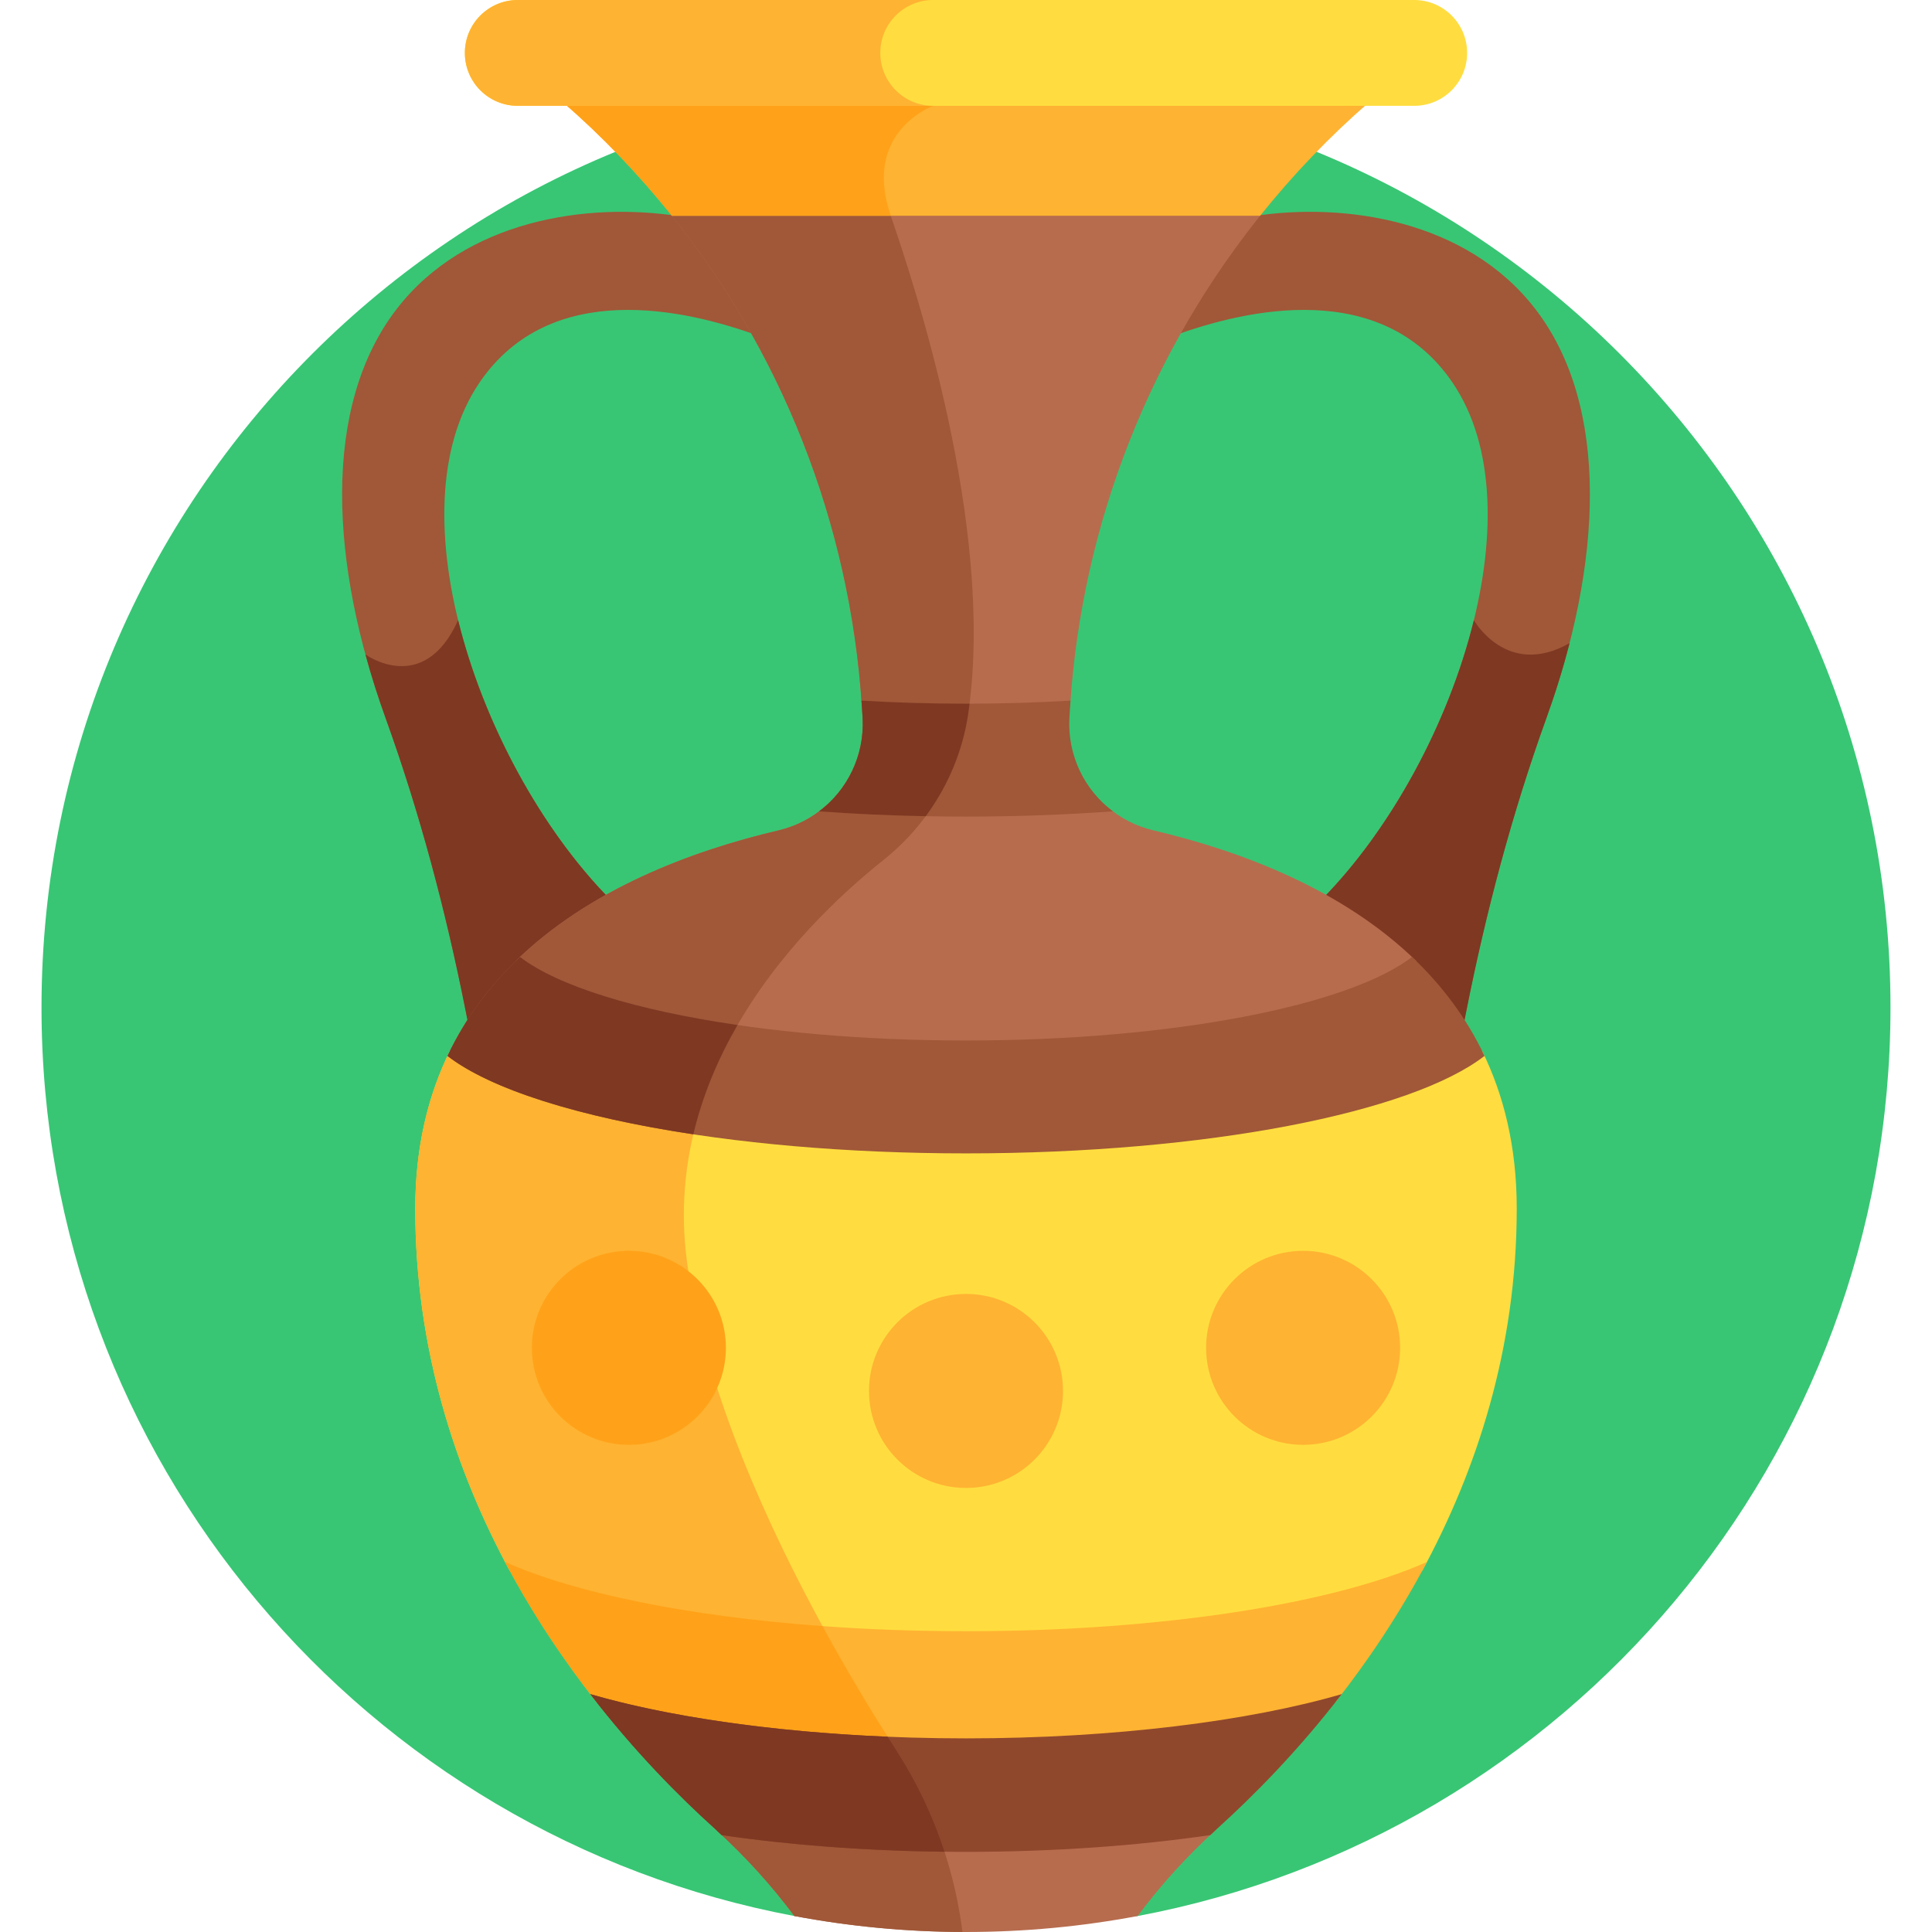 <svg id="Layer_1" enable-background="new 0 0 512 512" height="512" viewBox="0 0 512 512" width="512" xmlns="http://www.w3.org/2000/svg"><g><path d="m256 22c-135.31 0-245 109.69-245 245 0 119.766 85.942 219.444 199.517 240.768h90.967c113.574-21.324 199.516-121.002 199.516-240.768 0-135.31-109.69-245-245-245z" fill="#38c674"/><path d="m406.719 81.684c-18.082-23.249-50.104-28.237-74.818-24.363-7.88 10.002-14.915 20.626-21.057 31.737 19.596-7.212 55.237-15.207 74.012 12.225 23.466 34.286-.411 102.361-34.447 136.958 17.771 9.825 29.594 21.756 37.257 34.324l.957-4.818c5.227-26.297 12.098-52.266 21.201-77.485 14.634-40.541 17.104-82.595-3.105-108.578z" fill="#a05838"/><path d="m387.666 272.566.958-4.818c5.227-26.297 12.098-52.266 21.201-77.485 2.379-6.59 4.43-13.22 6.12-19.814-16.605 9.424-25.349-6.098-25.349-6.098-6.711 27.347-21.996 55.4-40.187 73.891 17.772 9.825 29.594 21.755 37.257 34.324z" fill="#7f3822"/><path d="m124.334 272.566c7.663-12.569 19.486-24.499 37.257-34.324-34.036-34.598-57.914-102.673-34.447-136.958 18.775-27.432 54.416-19.437 74.013-12.225-6.142-11.111-13.177-21.736-21.058-31.737-24.714-3.874-56.736 1.114-74.818 24.363-20.208 25.982-17.738 68.037-3.105 108.578 9.103 25.219 15.974 51.188 21.201 77.485z" fill="#a05838"/><path d="m96.849 173.437c1.529 5.607 3.307 11.23 5.327 16.826 9.103 25.219 15.974 51.188 21.201 77.485l.958 4.819c7.663-12.569 19.486-24.499 37.257-34.324-18.191-18.491-33.476-46.544-40.187-73.891h-.001c-9.157 20.334-24.555 9.085-24.555 9.085z" fill="#7f3822"/><path d="m256 188.046c9.424 0 18.662-.282 27.593-.813 3.12-48.699 21.493-94.849 52.041-132.137h-79.115-1.039-79.113c30.546 37.288 48.919 83.437 52.04 132.137 8.931.531 18.169.813 27.593.813z" fill="#b76c4e"/><path d="m235.409 55.097h-59.042c30.546 37.288 48.919 83.437 52.04 132.137 8.931.53 18.17.813 27.593.813.248 0 .493-.005.741-.005 6.741-48.968-14.437-112.665-20.683-130.866-.243-.71-.458-1.402-.649-2.079z" fill="#a05838"/><path d="m178.046 57.174h77.434 1.039 77.435c8.663-10.828 18.331-20.939 28.951-30.165h-106.386-1.039-106.384c10.62 9.226 20.287 19.337 28.95 30.165z" fill="#ffb332"/><path d="m247.31 28.048-.218-1.039h-97.996c10.619 9.226 20.287 19.337 28.95 30.165h58.012c-7.666-22.341 11.252-29.126 11.252-29.126z" fill="#ffa219"/><path d="m293.16 213.577c-11.923.826-24.387 1.267-37.161 1.267-12.773 0-25.237-.441-37.16-1.267-3.483 3.08-7.739 5.356-12.523 6.482-23.359 5.495-50.27 15.708-69.692 34.673 18.36 14.327 69.55 22.57 119.375 22.57 49.826 0 101.016-8.244 119.376-22.571-19.422-18.965-46.334-29.178-69.692-34.673-4.784-1.125-9.04-3.401-12.523-6.481z" fill="#b76c4e"/><path d="m218.84 213.577c-3.483 3.08-7.739 5.356-12.523 6.482-23.359 5.495-50.27 15.708-69.692 34.673 10.596 8.268 32.135 14.505 58.028 18.306 11.54-20.591 28.084-36.061 39.537-45.177 4.736-3.77 8.845-8.197 12.241-13.1-9.436-.164-18.665-.566-27.591-1.184z" fill="#a05838"/><path d="m283.395 190.363c.079-1.566.186-3.128.297-4.69-8.91.529-18.172.814-27.692.814s-18.783-.285-27.692-.814c.111 1.561.218 3.123.297 4.69.499 9.87-4.028 19.002-11.525 24.649 12.387.903 25.435 1.39 38.92 1.39s26.533-.487 38.921-1.39c-7.498-5.647-12.025-14.778-11.526-24.649z" fill="#a05838"/><path d="m256.949 186.481c-.318.001-.631.007-.949.007-9.52 0-18.783-.285-27.692-.814.111 1.561.217 3.123.297 4.69.498 9.87-4.028 19.002-11.525 24.649 9.089.662 18.535 1.099 28.247 1.285 5.883-7.958 9.817-17.28 11.272-27.212.126-.863.241-1.733.35-2.605z" fill="#7f3822"/><path d="m189.936 485.081c7.583 6.898 14.47 14.497 20.58 22.687 14.74 2.768 29.94 4.232 45.484 4.232s30.743-1.464 45.483-4.232c6.111-8.19 12.998-15.789 20.58-22.687-19.575 2.939-42.2 4.643-66.063 4.643-23.864 0-46.489-1.704-66.064-4.643z" fill="#b76c4e"/><path d="m249.962 489.683c-21.636-.261-42.11-1.912-60.026-4.602 7.582 6.898 14.47 14.497 20.58 22.687 14.444 2.712 29.331 4.163 44.548 4.221-.963-7.597-2.666-15.07-5.102-22.306z" fill="#a05838"/><path d="m256 433.849c51.061 0 95.636-6.88 120.936-17.634 14.296-26.408 25.016-58.635 25.016-95.917 0-16.319-3.417-30.139-9.201-41.846-18.617 14.679-73.715 25.648-136.751 25.648-63.035 0-118.134-10.969-136.75-25.648-5.784 11.707-9.202 25.527-9.202 41.846 0 37.281 10.72 69.509 25.017 95.917 25.299 10.754 69.874 17.634 120.935 17.634z" fill="#ffdd40"/><path d="m119.249 278.452c-5.784 11.707-9.202 25.527-9.202 41.846 0 37.281 10.72 69.509 25.017 95.917 18.931 8.047 48.656 13.924 83.813 16.373-15.517-28.147-31.168-62.875-36.447-95.698-2.187-13.594-1.251-26.261 1.701-37.873-30.368-4.59-53.936-11.934-64.882-20.565z" fill="#ffb332"/><path d="m158.066 451.067c24.429 6.875 59.263 11.177 97.934 11.177 38.672 0 73.505-4.302 97.935-11.177 8.427-10.713 16.84-23.127 24.218-37.133-24.574 10.981-70.074 18.356-122.153 18.356s-97.579-7.375-122.152-18.357c7.378 14.007 15.79 26.421 24.218 37.134z" fill="#ffb332"/><path d="m217.965 430.933c-35.728-2.608-65.762-8.797-84.117-16.999 7.378 14.006 15.791 26.421 24.218 37.133 20.189 5.682 47.488 9.603 78.183 10.794-5.635-8.863-11.963-19.359-18.284-30.928z" fill="#ffa219"/><path d="m189.376 484.556c.639.575 1.251 1.177 1.88 1.763 19.268 2.818 41.417 4.444 64.744 4.444s45.476-1.625 64.744-4.444c.629-.585 1.241-1.187 1.88-1.762 9.273-8.356 21.191-20.327 32.955-35.601-24.466 7.137-60.358 11.731-99.579 11.731s-75.112-4.594-99.578-11.731c11.764 15.273 23.682 27.244 32.954 35.6z" fill="#90482d"/><path d="m189.376 484.556c.638.575 1.251 1.177 1.88 1.763 17.692 2.588 37.816 4.166 59.048 4.408-3.04-9.324-7.261-18.273-12.616-26.61-.802-1.249-1.626-2.547-2.458-3.867-30.978-1.3-58.738-5.441-78.807-11.295 11.763 15.274 23.681 27.245 32.953 35.601z" fill="#7f3822"/><path d="m256 305.658c63.832 0 118.031-10.809 137.411-25.826-4.831-10.246-11.456-18.907-19.207-26.226-16.809 12.877-63.38 22.137-118.205 22.137-54.824 0-101.395-9.26-118.204-22.137-7.751 7.319-14.375 15.98-19.207 26.226 19.381 15.017 73.581 25.826 137.412 25.826z" fill="#a05838"/><path d="m137.796 253.607c-7.751 7.319-14.375 15.98-19.207 26.226 11.391 8.826 34.819 16.195 65.152 20.773 2.49-10.54 6.656-20.227 11.705-28.965-26.815-3.904-47.578-10.318-57.65-18.034z" fill="#7f3822"/><circle cx="166.66" cy="357.189" fill="#ffa219" r="25.71"/><circle cx="256" cy="368.616" fill="#ffb332" r="25.71"/><circle cx="345.34" cy="357.189" fill="#ffb332" r="25.71"/><g><path d="m374.782 28.048h-237.564c-7.745 0-14.024-6.278-14.024-14.024s6.279-14.024 14.024-14.024h237.563c7.745 0 14.024 6.278 14.024 14.024.001 7.745-6.278 14.024-14.023 14.024z" fill="#ffdd40"/></g><path d="m233.286 14.024c0-7.746 6.278-14.024 14.024-14.024h-110.092c-7.745 0-14.024 6.278-14.024 14.024s6.279 14.024 14.024 14.024h110.092c-7.746 0-14.024-6.279-14.024-14.024z" fill="#ffb332"/></g></svg>